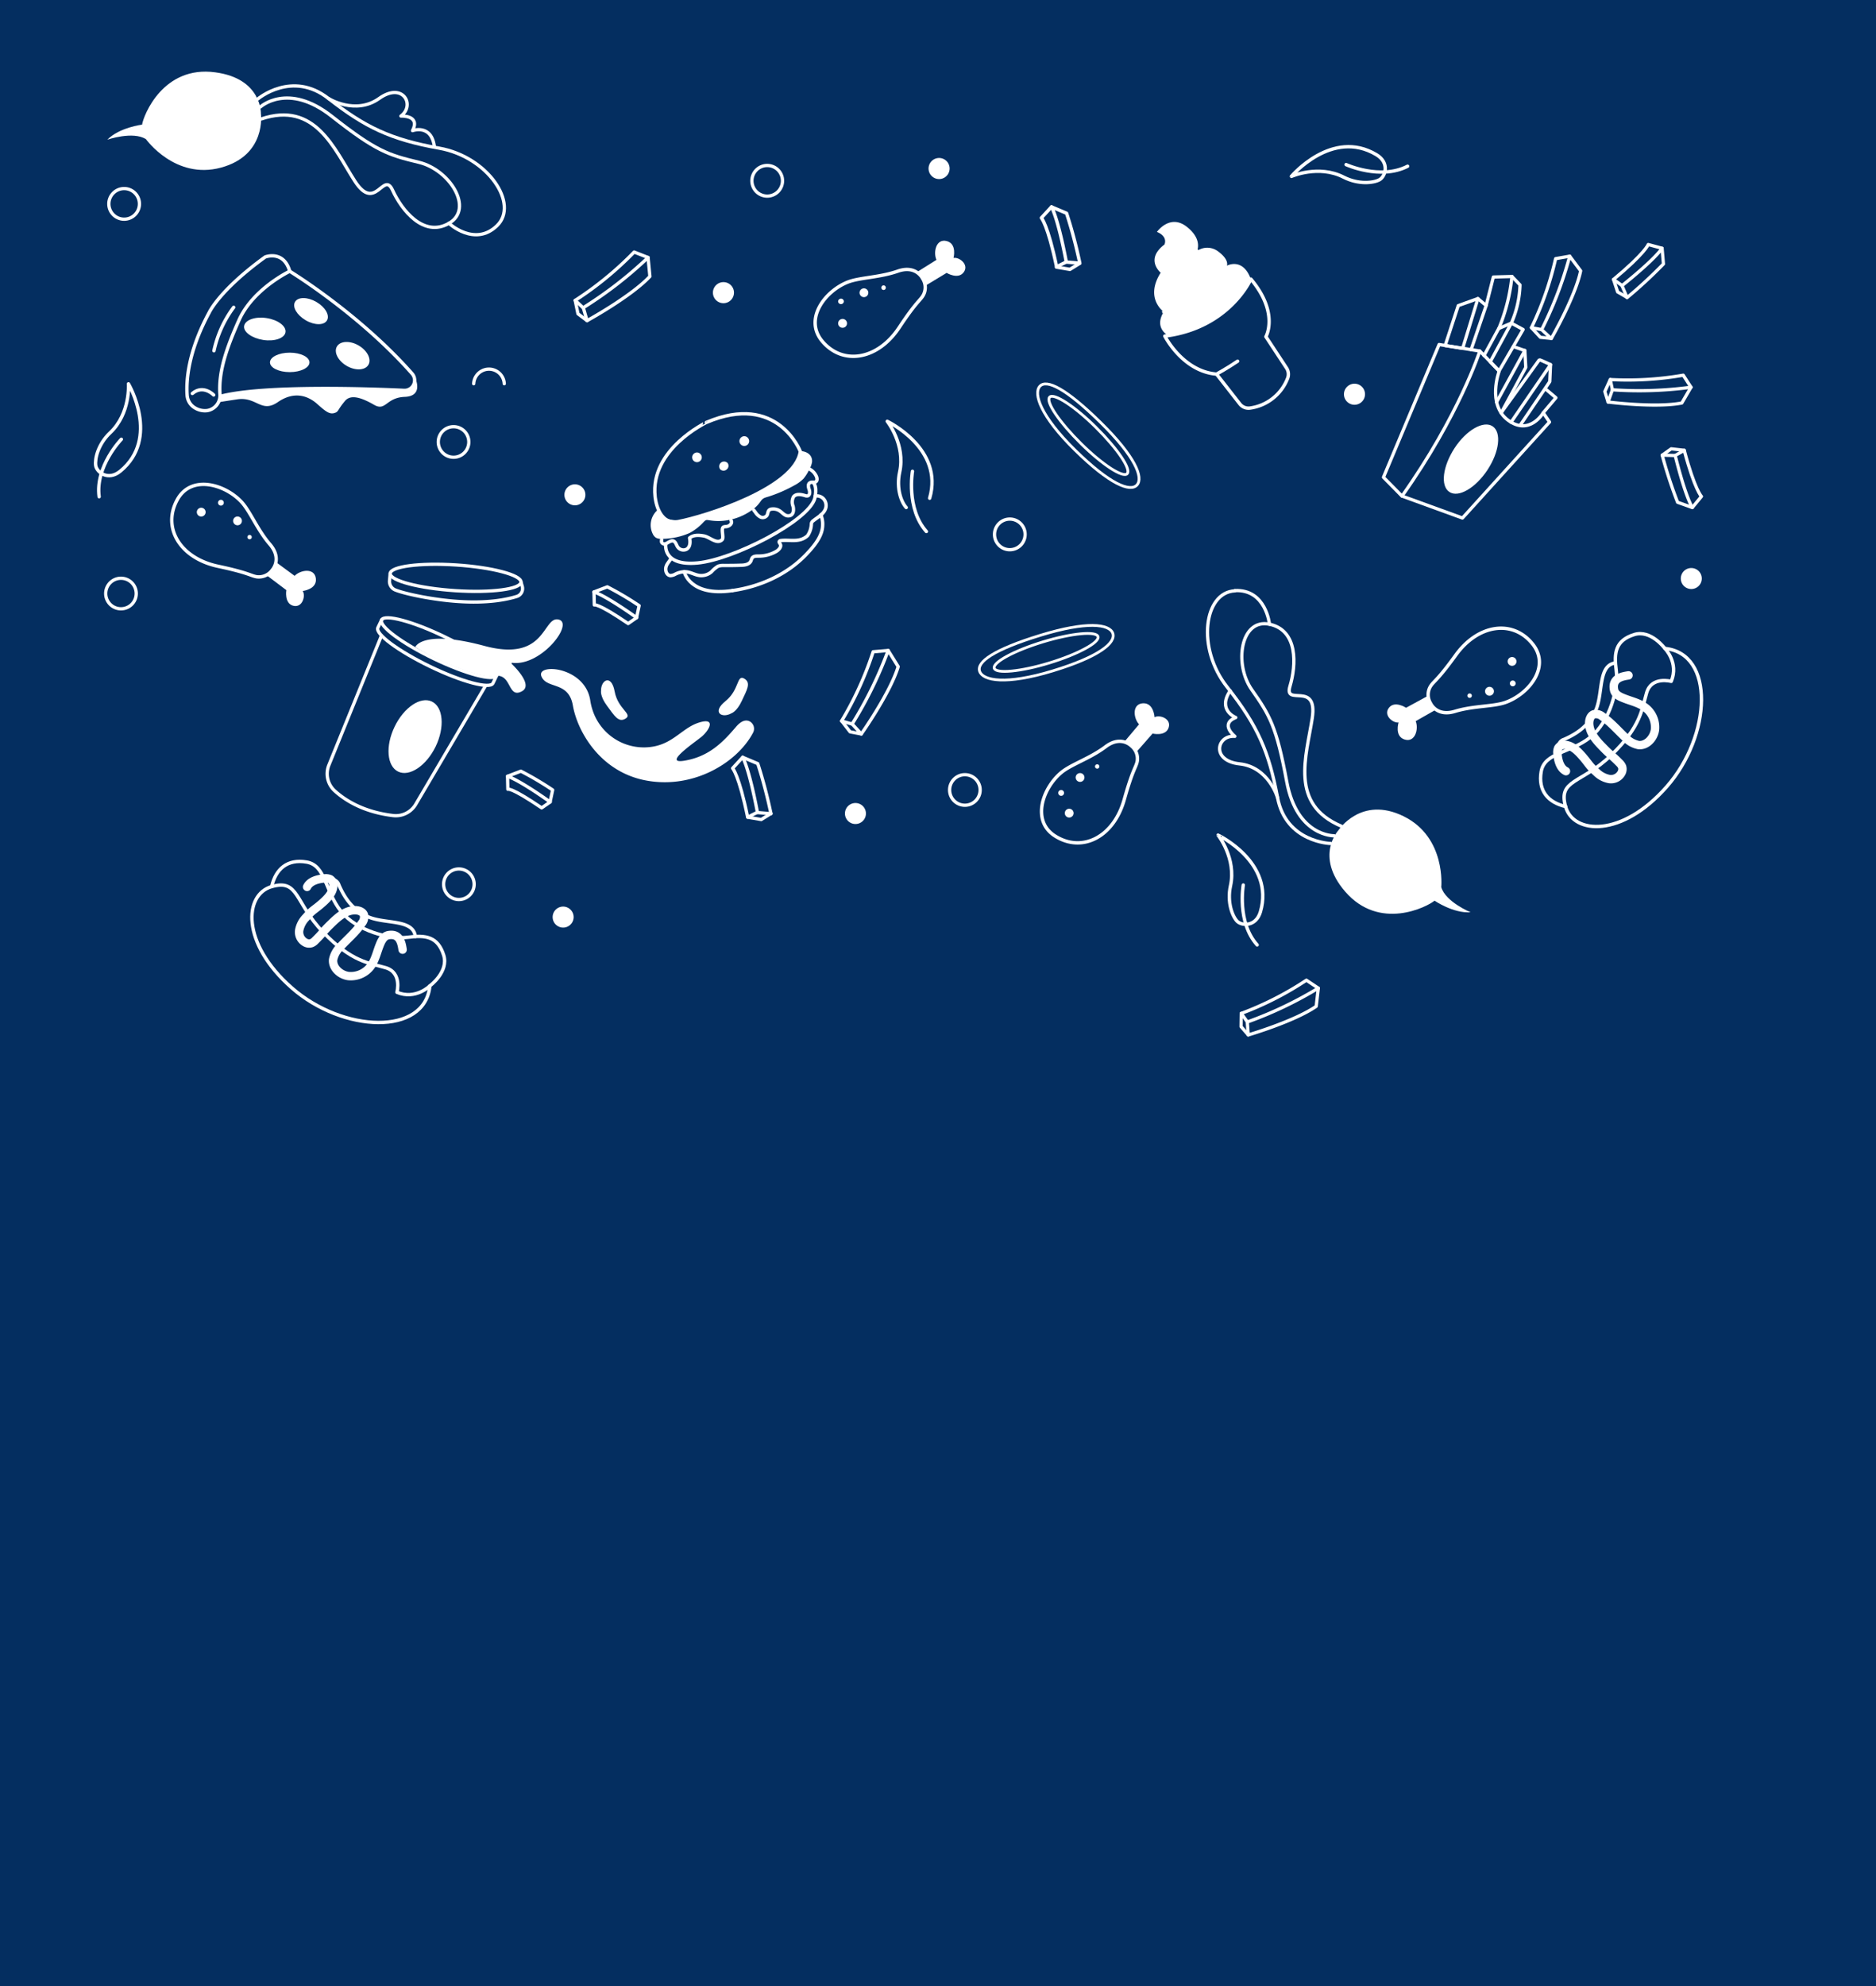 <svg id="Layer_1" data-name="Layer 1" xmlns="http://www.w3.org/2000/svg" xmlns:xlink="http://www.w3.org/1999/xlink" viewBox="0 0 499 528"><defs><clipPath id="clip-path"><rect x="25" y="19" width="428" height="91.95" fill="none"/></clipPath></defs><rect width="499" height="528" fill="#042e60"/><path d="M354.89,222.18s-9.91.26-12.63-14.39-4.51-17.64-9.31-24.46-2.94-19,4.72-17.39,7.12,10.93,5.45,16.48,7.46-1.58,5.92,8.51-6.17,22.86,7.78,28.71" fill="none" stroke="#fff" stroke-linecap="round" stroke-linejoin="round" stroke-width="0.87"/><path d="M328.48,157c8.26-.4,9.19,8.93,9.19,8.93" fill="none" stroke="#fff" stroke-linecap="round" stroke-linejoin="round" stroke-width="0.87"/><path d="M354,224.23S342.06,224,339.81,212s-5.18-19-13.39-29.35-6.2-25.19,2.06-25.59" fill="none" stroke="#fff" stroke-linecap="round" stroke-linejoin="round" stroke-width="0.87"/><path d="M361,222.56a16.42,16.42,0,0,1,6.57-4" fill="none" stroke="#fff" stroke-linecap="round" stroke-linejoin="round" stroke-width="0.87"/><path d="M359.08,229.91a19.61,19.61,0,0,1,12.24-10.48" fill="none" stroke="#fff" stroke-linecap="round" stroke-linejoin="round" stroke-width="0.87"/><path d="M362.26,218a5.66,5.66,0,0,1,2.22-.67" fill="none" stroke="#fff" stroke-linecap="round" stroke-linejoin="round" stroke-width="0.87"/><path d="M369,227.68a3.42,3.42,0,0,1,1.51-1.35,13.09,13.09,0,0,1,3.68-1.33" fill="none" stroke="#fff" stroke-linecap="round" stroke-linejoin="round" stroke-width="0.87"/><path d="M372.77,228.53a6.06,6.06,0,0,1,2.74-.91" fill="none" stroke="#fff" stroke-linecap="round" stroke-linejoin="round" stroke-width="0.87"/><path d="M374.39,231.14a9.33,9.33,0,0,1,2.53-1.3" fill="none" stroke="#fff" stroke-linecap="round" stroke-linejoin="round" stroke-width="0.87"/><path d="M124.7,117.49a4.06,4.06,0,1,1-4.06-4.06A4.06,4.06,0,0,1,124.7,117.49Z" fill="none" stroke="#fff" stroke-linecap="round" stroke-linejoin="round" stroke-width="0.87"/><path d="M260.71,210a4.06,4.06,0,1,1-4.06-4.06A4.06,4.06,0,0,1,260.71,210Z" fill="none" stroke="#fff" stroke-linecap="round" stroke-linejoin="round" stroke-width="0.87"/><path d="M126.12,235.06a4.06,4.06,0,1,1-4.06-4.06A4.06,4.06,0,0,1,126.12,235.06Z" fill="none" stroke="#fff" stroke-linecap="round" stroke-linejoin="round" stroke-width="0.87"/><path d="M32.18,161.84a4.06,4.06,0,1,0-4.06-4.06A4.06,4.06,0,0,0,32.18,161.84Z" fill="none" stroke="#fff" stroke-linecap="round" stroke-linejoin="round" stroke-width="0.87"/><path d="M230.33,216.26a2.79,2.79,0,1,1-2.79-2.79A2.79,2.79,0,0,1,230.33,216.26Z" fill="#fff"/><path d="M152.58,243.79a2.79,2.79,0,1,1-2.79-2.79A2.8,2.8,0,0,1,152.58,243.79Z" fill="#fff"/><path d="M155.71,131.54a2.79,2.79,0,1,1-2.79-2.79A2.79,2.79,0,0,1,155.71,131.54Z" fill="#fff"/><path d="M452.66,153.79a2.79,2.79,0,1,1-2.79-2.79A2.79,2.79,0,0,1,452.66,153.79Z" fill="#fff"/><path d="M197.55,201.31S199.2,204,201.48,216l3.59.31A129.31,129.31,0,0,0,201.56,203Z" fill="none" stroke="#fff" stroke-linecap="round" stroke-linejoin="round" stroke-width="0.87"/><path d="M197.55,201.31l-2.68,2.92s1.69,1.78,4,13l2.59-1.29" fill="none" stroke="#fff" stroke-linecap="round" stroke-linejoin="round" stroke-width="0.87"/><path d="M198.9,217.24l3.58.62,2.59-1.6" fill="none" stroke="#fff" stroke-linecap="round" stroke-linejoin="round" stroke-width="0.87"/><path d="M158,157.36s2.65.68,11.32,6.82L170,161a83.16,83.16,0,0,0-8.46-5Z" fill="none" stroke="#fff" stroke-linecap="round" stroke-linejoin="round" stroke-width="0.87"/><path d="M158,157.36l.08,3.46s.7-.7,9,4.94l2.28-1.58" fill="none" stroke="#fff" stroke-linecap="round" stroke-linejoin="round" stroke-width="0.87"/><path d="M135,206.36s2.65.68,11.32,6.82L147,210a83.16,83.16,0,0,0-8.46-5Z" fill="none" stroke="#fff" stroke-linecap="round" stroke-linejoin="round" stroke-width="0.87"/><path d="M135,206.36l.08,3.46s.7-.7,9,4.94l2.28-1.58" fill="none" stroke="#fff" stroke-linecap="round" stroke-linejoin="round" stroke-width="0.87"/><path d="M268.6,146.13a4.07,4.07,0,1,0-4.07-4.06A4.06,4.06,0,0,0,268.6,146.13Z" fill="none" stroke="#fff" stroke-linecap="round" stroke-linejoin="round" stroke-width="0.87"/><path d="M241.05,134.91c-1.27-1.34-2.71-5-1.75-9.4C240.92,118.2,236,112,236,112s15.15,7.23,11.28,20.44" fill="none" stroke="#fff" stroke-linecap="round" stroke-linejoin="round" stroke-width="0.9"/><path d="M350.66,262.68a103.72,103.72,0,0,1-18.89,9l.25,3.44s12.27-3.59,18.08-7.61Z" fill="none" stroke="#fff" stroke-linecap="round" stroke-linejoin="round" stroke-width="0.86"/><path d="M350.66,262.68l-3.17-2.11a85.36,85.36,0,0,1-17.32,8.83l1.61,2.26" fill="none" stroke="#fff" stroke-linecap="round" stroke-linejoin="round" stroke-width="0.86"/><path d="M330.16,269.4l-.05,3.5,1.91,2.21" fill="none" stroke="#fff" stroke-linecap="round" stroke-linejoin="round" stroke-width="0.86"/><path d="M32,125.25c-3.24,2.67-6.26.29-6.54-1.47s.6-5.69,3.84-8.74c5.45-5.14,4.87-13,4.87-13S42.67,116.5,32,125.25Z" fill="none" stroke="#fff" stroke-linecap="round" stroke-linejoin="round" stroke-width="0.9"/><path d="M32.28,116.77s-7,7.19-5.91,15.27" fill="none" stroke="#fff" stroke-linecap="round" stroke-linejoin="round" stroke-width="0.9"/><rect x="41" y="139" width="384" height="380" fill="none"/><path d="M356,220.73s-6.39,6.81,1.8,16.28c9.15,10.57,21.83,4.05,23.78,2.42,0,0,5,3.42,9.58,3.08,0,0-6.66-2.75-7.8-6.68,0,0,1.34-13.24-10-18.83S356,220.73,356,220.73Z" fill="#fff"/><path d="M339.81,212s-2.39-8.12-10.09-8.94-6.05-7.74-1.26-7.32c0,0-4.13-3.25.25-5,0,0-5-1.93-1.49-7.12" fill="none" stroke="#fff" stroke-linecap="round" stroke-linejoin="round" stroke-width="0.87"/><path d="M366.1,227.52a9.1,9.1,0,0,1,2.59-3,16.12,16.12,0,0,1,4.11-2.17" fill="none" stroke="#fff" stroke-linecap="round" stroke-linejoin="round" stroke-width="0.87"/><path d="M379.88,184.94,374,188.15s-3-2-4.56,0,1.08,4.14,2.57,3.9c0,0-1.16,3.72,1.65,4.55s3.73-2.9,2.9-4.89l5.39-3.07S380.18,188.17,379.88,184.94Z" fill="#fff"/><path d="M380.5,186.93s1.58,3.67,6.5,2.17,10.17-1.23,13.4-2.36c6.13-2.15,12.11-9.39,7.32-15.47-5.22-6.63-14.5-5.44-20.5,2.88-4.91,6.8-5.8,6.86-6.71,8.28A4.32,4.32,0,0,0,380.5,186.93Z" fill="none" stroke="#fff" stroke-linecap="round" stroke-linejoin="round" stroke-width="0.9"/><path d="M396.2,184.94a1.18,1.18,0,1,1,1.17-1.18A1.18,1.18,0,0,1,396.2,184.94Z" fill="#fff"/><path d="M402.2,177a1.17,1.17,0,1,1,1.17-1.17A1.17,1.17,0,0,1,402.2,177Z" fill="#fff"/><path d="M402.38,182.44a.77.77,0,1,0-.77-.77A.77.77,0,0,0,402.38,182.44Z" fill="#fff"/><path d="M390.91,185.52a.59.59,0,1,0-.59-.58A.59.59,0,0,0,390.91,185.52Z" fill="#fff"/><path d="M302.2,200l4.38-5s3.48.84,4.27-1.57-2.43-3.51-3.75-2.77c0,0-.19-3.89-3.12-3.7s-2.5,4-1,5.59l-4,4.74S300.8,197,302.2,200Z" fill="#fff"/><path d="M300.93,198.29s-2.75-2.89-6.85.21-9.11,4.66-11.75,6.83c-5,4.14-8.14,13-1.54,17,7.19,4.41,15.48.1,18.25-9.78,2.27-8.07,3.07-8.44,3.44-10.09A4.35,4.35,0,0,0,300.93,198.29Z" fill="none" stroke="#fff" stroke-linecap="round" stroke-linejoin="round" stroke-width="0.9"/><path d="M286.89,205.58a1.17,1.17,0,1,1-.7,1.5A1.16,1.16,0,0,1,286.89,205.58Z" fill="#fff"/><path d="M284,215.06a1.17,1.17,0,1,1-.7,1.5A1.17,1.17,0,0,1,284,215.06Z" fill="#fff"/><path d="M282,210.06a.77.77,0,1,1-.46,1A.75.75,0,0,1,282,210.06Z" fill="#fff"/><path d="M291.64,203.21a.58.58,0,1,1-.34.75A.58.58,0,0,1,291.64,203.21Z" fill="#fff"/><path d="M444.53,181.13s-5.22-1.44-6.53,3-1.44,8.89-9.41,16.6-14.24,6.4-12.15,13.73,15,8.23,26.92-5.36,12.81-35.41-.52-36.72C442.84,172.37,446.62,176.17,444.53,181.13Z" fill="none" stroke="#fff" stroke-linecap="round" stroke-linejoin="round" stroke-width="0.9"/><path d="M442.83,172.37s-3.73-5.08-8.16-3.68c-4.94,1.56-5.41,4.77-4.77,9.47S428.31,191.78,423,196s-12.19,4-13.06,9.11,1.83,8.22,6.52,9.3" fill="none" stroke="#fff" stroke-linecap="round" stroke-linejoin="round" stroke-width="0.9"/><path d="M415.19,200.1a2.09,2.09,0,0,1,.85-3.55c2.88-1.28,6.57-3.34,8.48-7.88s.53-11.88,5.18-12.43" fill="none" stroke="#fff" stroke-linecap="round" stroke-linejoin="round" stroke-width="0.9"/><path d="M416.53,205c-1.52-.73-2.1-2.76-2.26-4.56a2.89,2.89,0,0,1,.19-1.58,1.91,1.91,0,0,1,1.94-.83c1.68.16,3.08,1.43,4.25,2.75,2,2.24,1.81,2.57,4,4.52a6.54,6.54,0,0,0,3.44,1.8,3.16,3.16,0,0,0,3.26-1.74,2.09,2.09,0,0,0,.11-1.55,3,3,0,0,0-.72-1c-2.1-2.14-2.32-2-4.41-4.18-1.64-1.67-3.38-3.57-3.61-6-.1-1.07.24-2.34,1.16-2.73a2.58,2.58,0,0,1,2.35.58c2.25,1.53,4.09,3.69,6.1,5.58a6.52,6.52,0,0,0,3.52,2c2.07.22,4-1.73,4.35-4a6.57,6.57,0,0,0-2.49-5.91c-1.63-1.27-3.66-1.7-5.54-2.43-1.16-.45-2.6-1-2.85-2.37-.59-3.07,2.14-3.55,3.85-3.81" fill="none" stroke="#fff" stroke-linecap="round" stroke-linejoin="round" stroke-width="2.23"/><path d="M279.12,176.23c7.62-2.32,13.42-5.47,12.95-7s-7-.92-14.67,1.41-13.42,5.47-12.95,7S271.49,178.56,279.12,176.23Z" fill="none" stroke="#fff" stroke-linecap="round" stroke-linejoin="round" stroke-width="0.73"/><path d="M296,168.35c.87,2.49-3.57,6.22-16,10s-18.55,2.61-19.42.12,3.73-5.78,16.12-9.58S295.08,165.86,296,168.35Z" fill="none" stroke="#fff" stroke-linecap="round" stroke-linejoin="round" stroke-width="0.73"/><path d="M236.24,172.92a106.89,106.89,0,0,1-9.57,19.54l2.43,2.65s7.68-10.86,9.81-17.9Z" fill="none" stroke="#fff" stroke-linecap="round" stroke-linejoin="round" stroke-width="0.87"/><path d="M236.25,172.92l-4,.34a88.63,88.63,0,0,1-8.4,18.41l2.78.8" fill="none" stroke="#fff" stroke-linecap="round" stroke-linejoin="round" stroke-width="0.87"/><path d="M223.89,191.66l2.22,2.88,3,.57" fill="none" stroke="#fff" stroke-linecap="round" stroke-linejoin="round" stroke-width="0.87"/><path d="M335.26,242.4c-1.18,4-5,3.76-6.22,2.47s-2.7-5-1.74-9.38c1.61-7.3-3.3-13.49-3.3-13.49S339.12,229.22,335.26,242.4Z" fill="none" stroke="#fff" stroke-linecap="round" stroke-linejoin="round" stroke-width="0.9"/><path d="M330.7,235.27s-1.74,9.87,3.69,15.92" fill="none" stroke="#fff" stroke-linecap="round" stroke-linejoin="round" stroke-width="0.9"/><path d="M213,119.9c1.78.14,3.13,1.12,3,2.91a5.9,5.9,0,0,1-.74,2,11.35,11.35,0,0,1-1.51,2.41,9.71,9.71,0,0,1-2.5,1.83,37.55,37.55,0,0,1-6.7,2.92c-1.2.38-1.62.38-2.29,1.39a8.88,8.88,0,0,1-2.13,2.15,15.5,15.5,0,0,1-9,3,14.79,14.79,0,0,1-2.31-.18c-.94-.14-1-.22-1.66.44a14.35,14.35,0,0,1-3.71,2.91,18.65,18.65,0,0,1-7.12,1.56,3.22,3.22,0,0,1-1.83-.28,2.43,2.43,0,0,1-.86-1A5.3,5.3,0,0,1,175,135.5s.9,7.13,19.84-1.28S213,119.9,213,119.9Z" fill="#fff"/><path d="M174.25,132s.61,7.71,6.15,6.66c7.14-1.36,31.1-8.84,32.48-18.64,0,0-6-15.83-25-7.72C187.9,112.32,172.89,119.37,174.25,132Z" fill="none" stroke="#fff" stroke-linecap="round" stroke-linejoin="round" stroke-width="0.9"/><path d="M176,143.48c-.08.47-.09.75.29,1,.77.57,1.81-.9,2.75-.68.6.14.79.84,1.08,1.37a1.87,1.87,0,0,0,2.51.83c1-.59,1-1.92.8-3,1.06-.87,2.57-.76,3.87-.51s3,1.87,4.27,1.32a1.26,1.26,0,0,0,.56-.41c.41-.58-.35-2.81.23-3.23.29-.22.7-.15,1-.22.83-.16,1.52-.91,1.1-1.61" fill="none" stroke="#fff" stroke-linecap="round" stroke-linejoin="round" stroke-width="0.9"/><path d="M200.5,135.61l.46.6a3.53,3.53,0,0,0,1.32,1.23,1.38,1.38,0,0,0,1.7-.4c.29-.45.22-1.1.62-1.46a1.28,1.28,0,0,1,.71-.26,3.12,3.12,0,0,1,2,.43c.49.3.88.75,1.37,1.06a1.65,1.65,0,0,0,1.68.16c.78-.45.78-1.54.59-2.38a3,3,0,0,1,.11-2.52c.69-.9,2.06-.64,3.1-.32a1.25,1.25,0,0,0,.66.07c.64-.18.62-1.09.41-1.69s-.39-1.43.18-1.78,1.13,0,1.58-.28.37-1,.13-1.49a4.1,4.1,0,0,0-1.78-1.88" fill="none" stroke="#fff" stroke-linecap="round" stroke-linejoin="round" stroke-width="0.9"/><path d="M177.09,144.56s-1.07,6,8.49,5.09,29.41-11.14,31.13-17.12c0,0,.83-3.06-.42-4.3" fill="none" stroke="#fff" stroke-linecap="round" stroke-linejoin="round" stroke-width="0.9"/><path d="M178.45,148.46c-.44.91-1.07,1.33-1.31,2.31s.23,2.2,1.21,2.25a3,3,0,0,0,1.33-.42,5.68,5.68,0,0,1,2.78-.6c1.29.1,2.42.87,3.72,1a4.15,4.15,0,0,0,3.07-1,7.77,7.77,0,0,1,1.74-1.47,4,4,0,0,1,1.46-.21c1.51,0,3,0,4.52-.06,1.05,0,2.36-.18,2.78-1.17a6.3,6.3,0,0,1,.28-.72c.36-.57,1.16-.55,1.82-.55a9.2,9.2,0,0,0,4.61-1.23c.71-.41,1.47-1.25,1.08-1.94-.13-.24-.4-.5-.24-.75a.45.45,0,0,1,.32-.19c2.41-.34,5.06.68,7.2-1.33a5.91,5.91,0,0,0,1-3.15,1.16,1.16,0,0,1,.55-.83c1.17-.94,2.66-1.7,3.19-3.1a2.63,2.63,0,0,0-.39-2.56,2.41,2.41,0,0,0-2.31-.88" fill="none" stroke="#fff" stroke-linecap="round" stroke-linejoin="round" stroke-width="0.9"/><path d="M194.81,157c7.12-1,14.67-4.18,20-10,1.88-2,3.91-4.55,4-7.23a6.32,6.32,0,0,0-.48-2.92" fill="none" stroke="#fff" stroke-linecap="round" stroke-linejoin="round" stroke-width="0.9"/><path d="M182,152s1.41,6.67,12.82,5" fill="none" stroke="#fff" stroke-linecap="round" stroke-linejoin="round" stroke-width="0.9"/><path d="M193.47,123a1.24,1.24,0,0,1-.13,1.76,1.26,1.26,0,0,1-1.77,0,1.29,1.29,0,0,1,1.9-1.73Z" fill="#fff"/><path d="M198.86,116.32a1.29,1.29,0,1,1-1.77,0A1.27,1.27,0,0,1,198.86,116.32Z" fill="#fff"/><path d="M186.27,120.65a1.28,1.28,0,1,1-1.76,0A1.24,1.24,0,0,1,186.27,120.65Z" fill="#fff"/><path d="M242.71,125.29s-1.74,9.88,3.7,16" fill="none" stroke="#fff" stroke-linecap="round" stroke-linejoin="round" stroke-width="0.9"/><path d="M299.83,125.91c-1.09,1.21-6.6-2.36-12.31-8s-9.43-11.11-8.34-12.32,6.61,2.36,12.31,8S300.92,124.71,299.83,125.91Z" fill="none" stroke="#fff" stroke-linecap="round" stroke-linejoin="round" stroke-width="0.74"/><path d="M302.42,128.93c-1.78,1.95-7.19-.17-16.45-9.26s-11.15-15.09-9.37-17,6.87.53,16.13,9.62S304.19,127,302.42,128.93Z" fill="none" stroke="#fff" stroke-linecap="round" stroke-linejoin="round" stroke-width="0.74"/><path d="M417.53,68.1a102.38,102.38,0,0,1-7.46,19.53L412.62,90s6.4-11.07,7.82-18Z" fill="none" stroke="#fff" stroke-linecap="round" stroke-linejoin="round" stroke-width="0.86"/><path d="M417.53,68.1l-3.75.66a85.35,85.35,0,0,1-6.43,18.35l2.72.52" fill="none" stroke="#fff" stroke-linecap="round" stroke-linejoin="round" stroke-width="0.86"/><path d="M407.35,87.11l2.38,2.56,2.9.29" fill="none" stroke="#fff" stroke-linecap="round" stroke-linejoin="round" stroke-width="0.86"/><path d="M449.79,102.94a103.13,103.13,0,0,1-20.9.68l-1.16,3.25s12.69,1.62,19.62.26Z" fill="none" stroke="#fff" stroke-linecap="round" stroke-linejoin="round" stroke-width="0.86"/><path d="M449.79,102.94l-2.06-3.2a86.17,86.17,0,0,1-19.41,1.16l.57,2.72" fill="none" stroke="#fff" stroke-linecap="round" stroke-linejoin="round" stroke-width="0.86"/><path d="M428.31,100.9l-1.44,3.18.86,2.79" fill="none" stroke="#fff" stroke-linecap="round" stroke-linejoin="round" stroke-width="0.86"/><path d="M442.1,66s-1.52,2.6-10.66,9.94l1.35,3.17a123.32,123.32,0,0,0,9.67-8.94Z" fill="none" stroke="#fff" stroke-linecap="round" stroke-linejoin="round" stroke-width="0.86"/><path d="M442.1,66l-3.69-1s-.76,2.24-9.23,9.29l2.26,1.61" fill="none" stroke="#fff" stroke-linecap="round" stroke-linejoin="round" stroke-width="0.86"/><path d="M429.18,74.28l1.1,3.33,2.52,1.46" fill="none" stroke="#fff" stroke-linecap="round" stroke-linejoin="round" stroke-width="0.86"/><path d="M450.15,134.92s-1.73-2.47-4.56-13.83l-3.46-.1a124.14,124.14,0,0,0,4.09,12.53Z" fill="none" stroke="#fff" stroke-linecap="round" stroke-linejoin="round" stroke-width="0.86"/><path d="M450.15,134.92l2.42-2.95s-1.73-1.62-4.58-12.26l-2.41,1.38" fill="none" stroke="#fff" stroke-linecap="round" stroke-linejoin="round" stroke-width="0.86"/><path d="M448,119.7l-3.47-.39L442.13,121" fill="none" stroke="#fff" stroke-linecap="round" stroke-linejoin="round" stroke-width="0.86"/><path d="M393.62,93.32s-5.57,17.25-20.7,38.56l-4.93-5,14.8-35.3Z" fill="none" stroke="#fff" stroke-linecap="round" stroke-linejoin="round" stroke-width="0.86"/><path d="M393.62,93.32l5.15,5.32s-3.33,8.87,2.39,13.09,9.33-2,9.33-2l1.67,2.46L389,137.71l-16.05-5.83" fill="none" stroke="#fff" stroke-linecap="round" stroke-linejoin="round" stroke-width="0.86"/><path d="M396.39,96.19,402,85.9l3.14,1.7-6.4,11Z" fill="none" stroke="#fff" stroke-linecap="round" stroke-linejoin="round" stroke-width="0.86"/><path d="M393.11,79.37,389.06,92.6l-4.66-.74,3.48-10.62Z" fill="none" stroke="#fff" stroke-linecap="round" stroke-linejoin="round" stroke-width="0.86"/><path d="M393.11,79.37l2.19,1.85-4,11.73" fill="none" stroke="#fff" stroke-linecap="round" stroke-linejoin="round" stroke-width="0.86"/><path d="M395.3,81.22l1.92-7.58,4.94-.14a48.48,48.48,0,0,1-3.49,13.84" fill="none" stroke="#fff" stroke-linecap="round" stroke-linejoin="round" stroke-width="0.86"/><path d="M402.16,73.49l2.15,2.25A27,27,0,0,1,402,85.9l-3.36,1.43-3.91,7.19" fill="none" stroke="#fff" stroke-linecap="round" stroke-linejoin="round" stroke-width="0.86"/><path d="M402.52,92.19c.05-.09,3.07,1,3.07,1l-7.52,13.72" fill="none" stroke="#fff" stroke-linecap="round" stroke-linejoin="round" stroke-width="0.86"/><path d="M405.59,93.16l.25,4.51-6.55,12.12" fill="none" stroke="#fff" stroke-linecap="round" stroke-linejoin="round" stroke-width="0.86"/><path d="M401.92,112.25l10.52-15.32s-2.9-1.37-3-1.28l-10,13.87" fill="none" stroke="#fff" stroke-linecap="round" stroke-linejoin="round" stroke-width="0.86"/><path d="M412.43,96.93l-.2,4.51-7.73,11.39" fill="none" stroke="#fff" stroke-linecap="round" stroke-linejoin="round" stroke-width="0.86"/><path d="M410.48,109.73l3.38-4-2.67-2.25" fill="none" stroke="#fff" stroke-linecap="round" stroke-linejoin="round" stroke-width="0.86"/><path d="M395.65,124.93c3.18-4.81,3.79-10,1.37-11.61s-7,1-10.14,5.83-3.79,10-1.37,11.62S392.47,129.75,395.65,124.93Z" fill="#fff"/><path d="M159.87,183.66s-.28,1.47,1.62,4,3,4.57,4.93,3.35-2.07-2.5-2.93-7.2S159.8,180.74,159.87,183.66Z" fill="#fff"/><path d="M194.57,189.61s1.43-.45,2.75-3.31,2.59-4.82.6-5.93-1.21,3-4.94,6S192,191.06,194.57,189.61Z" fill="#fff"/><path d="M173.89,198.44a14.35,14.35,0,0,1-15.78-8.37,15.64,15.64,0,0,1-1.11-3.9c-1.38-9-14.36-9.94-13-6.41s7.23,1.18,8.38,7.79,6.86,17,18.38,19.7c13,3,25.21-4.27,29.54-12.46a2.24,2.24,0,0,0-.71-2.92c-.88-.55-2.18-.6-3.88,1.42-3.41,4-7.15,7.88-13.75,8.94-5.68.91,2.53-4.66,4.59-6.33s4-5.18-.45-3.87S179.39,197.4,173.89,198.44Z" fill="#fff"/><path d="M132.1,179.54c-.77,1.62-8.26-.37-16.71-4.44s-14.67-8.7-13.89-10.31,8.26.37,16.71,4.45S132.88,177.93,132.1,179.54Z" fill="none" stroke="#fff" stroke-linecap="round" stroke-linejoin="round" stroke-width="0.87"/><path d="M101.51,164.78l-1,2.09c-.78,1.62,5.44,6.23,13.89,10.31s15.93,6.07,16.72,4.45l1-2.09" fill="none" stroke="#fff" stroke-linecap="round" stroke-linejoin="round" stroke-width="0.87"/><path d="M101.46,169l-14,34.43A6.12,6.12,0,0,0,89,210.2c2.75,2.51,7.64,5.65,15.52,6.6a6.16,6.16,0,0,0,6.07-3l18.54-31.47" fill="none" stroke="#fff" stroke-linecap="round" stroke-linejoin="round" stroke-width="0.87"/><path d="M115.89,198.43c2.47-5.14,2-10.48-1-11.93s-7.45,1.54-9.93,6.68-2.06,10.49.95,11.94S113.4,203.57,115.89,198.43Z" fill="#fff"/><path d="M138.58,154.73c-.05,1.89-7.88,2.92-17.49,2.29s-17.36-2.66-17.3-4.55,7.88-2.91,17.49-2.29S138.63,152.85,138.58,154.73Z" fill="none" stroke="#fff" stroke-linecap="round" stroke-linejoin="round" stroke-width="0.87"/><path d="M103.78,152.47l-.17,1.93a2.46,2.46,0,0,0,1.65,2.48c2.76,1.06,9.93,2.55,16.46,3,8,.57,13.12-.52,15.65-1.3a2.18,2.18,0,0,0,1.54-2.72l-.34-1.15" fill="none" stroke="#fff" stroke-linecap="round" stroke-linejoin="round" stroke-width="0.87"/><path d="M110.46,172s1.81-4.76,18.38-.3,15.46-8,19.75-7-5,13-12.87,11.41c0,0,6.51,5.84,3.1,7.66-3.93,2.11-2.6-5.15-7.5-4a1.57,1.57,0,0,1-.37,0C127.6,180.13,116.73,176,110.46,172Z" fill="#fff"/><path d="M135.71,176.14s-2.39-2.31-8-1.48" fill="none" stroke="#fff" stroke-linecap="round" stroke-linejoin="round" stroke-width="0.87"/><path d="M70.85,152.87l5.31,4s-.61,3.53,1.84,4.16,3.35-2.66,2.52-3.92c0,0,3.87-.45,3.49-3.36s-4.16-2.23-5.64-.67l-5-3.68S73.68,151.29,70.85,152.87Z" fill="#fff"/><path d="M72.43,151.5s2.71-2.93-.65-6.82-5.24-8.79-7.58-11.29c-4.45-4.74-13.49-7.28-17.11-.43-4,7.45.89,15.45,10.93,17.58,8.21,1.74,8.63,2.52,10.29,2.79A4.39,4.39,0,0,0,72.43,151.5Z" fill="none" stroke="#fff" stroke-linecap="round" stroke-linejoin="round" stroke-width="0.9"/><path d="M64.25,138a1.17,1.17,0,1,1-1.55-.6A1.18,1.18,0,0,1,64.25,138Z" fill="#fff"/><path d="M54.59,135.66a1.17,1.17,0,1,1-1.54-.59A1.17,1.17,0,0,1,54.59,135.66Z" fill="#fff"/><path d="M59.46,133.32a.77.77,0,1,1-1-.39A.76.76,0,0,1,59.46,133.32Z" fill="#fff"/><path d="M66.92,142.55a.58.58,0,1,1-.77-.3A.59.59,0,0,1,66.92,142.55Z" fill="#fff"/><path d="M105.58,263.78s1.43-5.23-3-6.53-8.89-1.44-16.6-9.41-6.4-14.24-13.72-12.15-8.23,15,5.36,26.92,35.41,12.8,36.72-.53C114.33,262.08,110.54,265.87,105.58,263.78Z" fill="none" stroke="#fff" stroke-linecap="round" stroke-linejoin="round" stroke-width="0.9"/><path d="M114.33,262.08s5.09-3.74,3.69-8.16c-1.56-4.94-4.78-5.41-9.48-4.77s-13.62-1.59-17.87-6.93-4-12.18-9.11-13.06-8.22,1.83-9.3,6.52" fill="none" stroke="#fff" stroke-linecap="round" stroke-linejoin="round" stroke-width="0.9"/><path d="M86.61,234.44a2.09,2.09,0,0,1,3.55.84c1.27,2.88,3.34,6.58,7.88,8.49s11.88.52,12.43,5.18" fill="none" stroke="#fff" stroke-linecap="round" stroke-linejoin="round" stroke-width="0.9"/><path d="M81.68,235.77c.73-1.51,2.75-2.1,4.56-2.25a2.89,2.89,0,0,1,1.58.19,1.91,1.91,0,0,1,.83,1.94c-.17,1.67-1.44,3.07-2.76,4.25-2.23,2-2.57,1.8-4.52,4a6.63,6.63,0,0,0-1.79,3.45,3.16,3.16,0,0,0,1.74,3.26,2.08,2.08,0,0,0,1.55.1,2.84,2.84,0,0,0,1-.72c2.13-2.09,2-2.31,4.17-4.4,1.68-1.64,3.58-3.39,6-3.61,1.08-.1,2.35.24,2.74,1.16a2.58,2.58,0,0,1-.58,2.34c-1.53,2.26-3.69,4.09-5.59,6.11a6.54,6.54,0,0,0-2,3.51c-.22,2.08,1.72,4,4,4.36A6.61,6.61,0,0,0,98.49,257c1.27-1.63,1.69-3.66,2.42-5.54.45-1.16,1.06-2.6,2.38-2.86,3.07-.58,3.55,2.15,3.8,3.85" fill="none" stroke="#fff" stroke-linecap="round" stroke-linejoin="round" stroke-width="2.23"/><g clip-path="url(#clip-path)"><path d="M69.4,30.23s.3-9.34-12.12-11c-13.87-1.91-19.1,11.39-19.49,13.9,0,0-6.05.75-9.24,4,0,0,6.82-2.34,10.28-.13,0,0,7.74,10.85,19.94,7.56S69.4,30.23,69.4,30.23Z" fill="#fff"/><path d="M69.24,28.44s7.29-6.74,19,2.47,15,10.29,23.18,12.24,14.75,12.32,8,16.21-12.58-3.51-15-8.8-4.56,6.13-10.08-2.48S83.82,26.8,69.47,31.63" fill="none" stroke="#fff" stroke-linecap="round" stroke-linejoin="round" stroke-width="0.87"/><path d="M68.57,26.31s9.12-7.71,18.78-.14,16.5,10.92,29.48,13.22S138.15,54.25,132.2,60s-12.81-.65-12.81-.65" fill="none" stroke="#fff" stroke-linecap="round" stroke-linejoin="round" stroke-width="0.87"/><path d="M87.35,26.17s7.17,4.52,13.51,0,9.67,1.82,5.78,4.68c0,0,5.25-.29,3.09,3.88,0,0,5.08-1.88,5.83,4.37" fill="none" stroke="#fff" stroke-linecap="round" stroke-linejoin="round" stroke-width="0.87"/><path d="M64.36,32.23a16.49,16.49,0,0,1-2.28,7.37" fill="none" stroke="#fff" stroke-linecap="round" stroke-linejoin="round" stroke-width="0.87"/><path d="M61,25.4a19.66,19.66,0,0,1-2.28,16" fill="none" stroke="#fff" stroke-linecap="round" stroke-linejoin="round" stroke-width="0.87"/><path d="M57.28,31.84a9.17,9.17,0,0,1,0,4,16,16,0,0,1-1.66,4.35" fill="none" stroke="#fff" stroke-linecap="round" stroke-linejoin="round" stroke-width="0.87"/><path d="M66.46,36.46a5.79,5.79,0,0,1-1.23,2" fill="none" stroke="#fff" stroke-linecap="round" stroke-linejoin="round" stroke-width="0.87"/><path d="M52.87,36.45a3.45,3.45,0,0,1-.24,2,13.46,13.46,0,0,1-1.9,3.44" fill="none" stroke="#fff" stroke-linecap="round" stroke-linejoin="round" stroke-width="0.87"/><path d="M49.47,38.31A5.91,5.91,0,0,1,48,40.8" fill="none" stroke="#fff" stroke-linecap="round" stroke-linejoin="round" stroke-width="0.87"/><path d="M46.54,37.42a9.49,9.49,0,0,1-1.06,2.65" fill="none" stroke="#fff" stroke-linecap="round" stroke-linejoin="round" stroke-width="0.87"/><path d="M310.77,89.21s-3.93-1.9-1.23-6.32c0,0-5.14-3.55-.81-10.4,0,0-4.26-3.51,1-7.48,0,0,1.07-2.1-2-3.36,0,0,3.4-4.83,7.83-1.45s2.83,6.52,2.83,6.52a4.75,4.75,0,0,1,5.68.16c3,2.23,2.27,3.75,2.27,3.75s4.21-2.32,6.38,3.56C332.71,74.18,327.45,86.74,310.77,89.21Z" fill="#fff"/><path d="M323.59,99.45l6.19,7.92a2.92,2.92,0,0,0,2.69,1.11,12.55,12.55,0,0,0,10-7.85,3,3,0,0,0-.25-2.78l-5.5-8.35s3.59-6.28-4-15.31c0,0-5.66,13-22.88,15.15C309.83,89.34,314.57,98.71,323.59,99.45Z" fill="none" stroke="#fff" stroke-linecap="round" stroke-linejoin="round" stroke-width="0.9"/><path d="M323.59,99.45s3-1.66,5.6-3.43" fill="none" stroke="#fff" stroke-linecap="round" stroke-linejoin="round" stroke-width="0.9"/><path d="M309.54,82.88s3.1.79,7-1.87" fill="none" stroke="#fff" stroke-linecap="round" stroke-linejoin="round" stroke-width="0.9"/><path d="M318.38,66.71,315.51,69" fill="none" stroke="#fff" stroke-linecap="round" stroke-linejoin="round" stroke-width="0.9"/><path d="M89.09,109.75c-1.34.47-2.31-.21-4.69-2.34s-6.05-3.57-10.49-.52-5.63-1.51-10.81-.73c-3.26.49-5,.77-5,.77l.44-1.54a179.89,179.89,0,0,1,22.5-2c4.93,0,12.67-.45,18.48,0,7.59.66,10.63.66,11-2.71,0,0,2.17,4.63-2.86,4.82s-5,3.92-8.15,2.12c-3.85-2.23-6.4-2.69-7.77-1C89.74,109,90.11,109.39,89.09,109.75Z" fill="#fff"/><path d="M77.07,72.11s-9.77,4.64-13.5,13c-3.35,7.53-5.48,13.74-5.06,19.69a4.06,4.06,0,0,1-3.35,4.34,5.07,5.07,0,0,1-3.19-.64,4.22,4.22,0,0,1-2.19-3.42c-.26-3.51.07-11.32,5.91-22.08,0,0,2.71-5.9,14.86-14.69C70.54,68.32,75.43,66.39,77.07,72.11Z" fill="none" stroke="#fff" stroke-linecap="round" stroke-linejoin="round" stroke-width="0.9"/><path d="M56.83,105s-2.75-2.86-5.67-.4" fill="none" stroke="#fff" stroke-linecap="round" stroke-linejoin="round" stroke-width="0.9"/><path d="M62.15,81.7a29.94,29.94,0,0,0-5.24,11.54" fill="none" stroke="#fff" stroke-linecap="round" stroke-linejoin="round" stroke-width="0.9"/><path d="M77.07,72.11s18.45,11.24,32.55,27.22a2.68,2.68,0,0,1-2.13,4.45c-7.52-.35-37.15-1.51-48.93,1.6" fill="none" stroke="#fff" stroke-linecap="round" stroke-linejoin="round" stroke-width="0.9"/><path d="M70,90.37c3,.47,5.7-.45,5.94-2.06s-2-3.28-5-3.75-5.7.45-6,2.06S67,89.9,70,90.37Z" fill="#fff"/><path d="M81.33,85.15c2.35,1.36,4.89,1.37,5.66,0s-.5-3.53-2.85-4.89-4.89-1.37-5.67,0S79,83.79,81.33,85.15Z" fill="#fff"/><path d="M92.23,97.27c2.32,1.34,4.9,1.2,5.77-.3s-.31-3.8-2.62-5.14-4.9-1.21-5.77.29S89.92,95.93,92.23,97.27Z" fill="#fff"/><path d="M77.07,98.92c2.9,0,5.25-1.16,5.25-2.58S80,93.75,77.07,93.75s-5.26,1.16-5.26,2.59S74.16,98.92,77.07,98.92Z" fill="#fff"/><path d="M246.08,76l5.72-3.46s3.06,1.87,4.55-.18-1.24-4.09-2.72-3.79c0,0,1-3.77-1.83-4.49s-3.61,3-2.71,5l-5.27,3.3S245.65,72.78,246.08,76Z" fill="#fff"/><path d="M245.38,74s-1.73-3.61-6.59-1.91S228.66,73.75,225.48,75c-6.06,2.39-11.75,9.87-6.72,15.77,5.49,6.43,14.72,4.88,20.41-3.69,4.64-7,5.53-7.1,6.38-8.55A4.33,4.33,0,0,0,245.38,74Z" fill="none" stroke="#fff" stroke-linecap="round" stroke-linejoin="round" stroke-width="0.9"/><path d="M229.75,76.65a1.17,1.17,0,1,1-1.12,1.22A1.17,1.17,0,0,1,229.75,76.65Z" fill="#fff"/><path d="M224.06,84.78A1.18,1.18,0,1,1,222.94,86,1.17,1.17,0,0,1,224.06,84.78Z" fill="#fff"/><path d="M223.67,79.39a.76.76,0,0,1,.79.74.77.77,0,0,1-1.53.06A.77.77,0,0,1,223.67,79.39Z" fill="#fff"/><path d="M235,75.86a.58.58,0,0,1,.61.56.59.59,0,1,1-1.17,0A.58.58,0,0,1,235,75.86Z" fill="#fff"/><path d="M204.07,52.13A4.07,4.07,0,1,0,200,48.06,4.07,4.07,0,0,0,204.07,52.13Z" fill="none" stroke="#fff" stroke-linecap="round" stroke-linejoin="round" stroke-width="0.87"/><path d="M37.09,54.19A4.07,4.07,0,1,1,33,50.13,4.07,4.07,0,0,1,37.09,54.19Z" fill="none" stroke="#fff" stroke-linecap="round" stroke-linejoin="round" stroke-width="0.87"/><path d="M126,102a4.07,4.07,0,0,1,8.13,0" fill="none" stroke="#fff" stroke-linecap="round" stroke-linejoin="round" stroke-width="0.87"/><path d="M252.59,44.79a2.8,2.8,0,1,1-2.8-2.79A2.79,2.79,0,0,1,252.59,44.79Z" fill="#fff"/><path d="M195.23,77.79a2.8,2.8,0,1,1-2.8-2.79A2.79,2.79,0,0,1,195.23,77.79Z" fill="#fff"/><path d="M363.08,104.79a2.8,2.8,0,1,1-2.79-2.79A2.79,2.79,0,0,1,363.08,104.79Z" fill="#fff"/><path d="M172.38,68.45a107.37,107.37,0,0,1-17.23,13.34l1,3.45s11.7-6.39,16.72-11.77Z" fill="none" stroke="#fff" stroke-linecap="round" stroke-linejoin="round" stroke-width="0.87"/><path d="M172.38,68.45,168.68,67A89,89,0,0,1,153,79.85l2.14,2" fill="none" stroke="#fff" stroke-linecap="round" stroke-linejoin="round" stroke-width="0.87"/><path d="M153,79.84l.73,3.57,2.43,1.83" fill="none" stroke="#fff" stroke-linecap="round" stroke-linejoin="round" stroke-width="0.87"/><path d="M279.69,55s1.65,2.67,3.94,14.66l3.59.31a128.18,128.18,0,0,0-3.52-13.28Z" fill="none" stroke="#fff" stroke-linecap="round" stroke-linejoin="round" stroke-width="0.9"/><path d="M279.69,55,277,57.92s1.7,1.79,4.05,13l2.59-1.3" fill="none" stroke="#fff" stroke-linecap="round" stroke-linejoin="round" stroke-width="0.9"/><path d="M281,71l3.59.61,2.59-1.6" fill="none" stroke="#fff" stroke-linecap="round" stroke-linejoin="round" stroke-width="0.9"/><path d="M366.11,41.12c3.61,2.16,2.39,5.8.82,6.66s-5.56,1.34-9.53-.68c-6.66-3.41-13.91-.21-13.91-.21S354.3,34.06,366.11,41.12Z" fill="none" stroke="#fff" stroke-linecap="round" stroke-linejoin="round" stroke-width="0.9"/><path d="M358.05,43.76s9.12,4.16,16.36.43" fill="none" stroke="#fff" stroke-linecap="round" stroke-linejoin="round" stroke-width="0.9"/></g></svg>